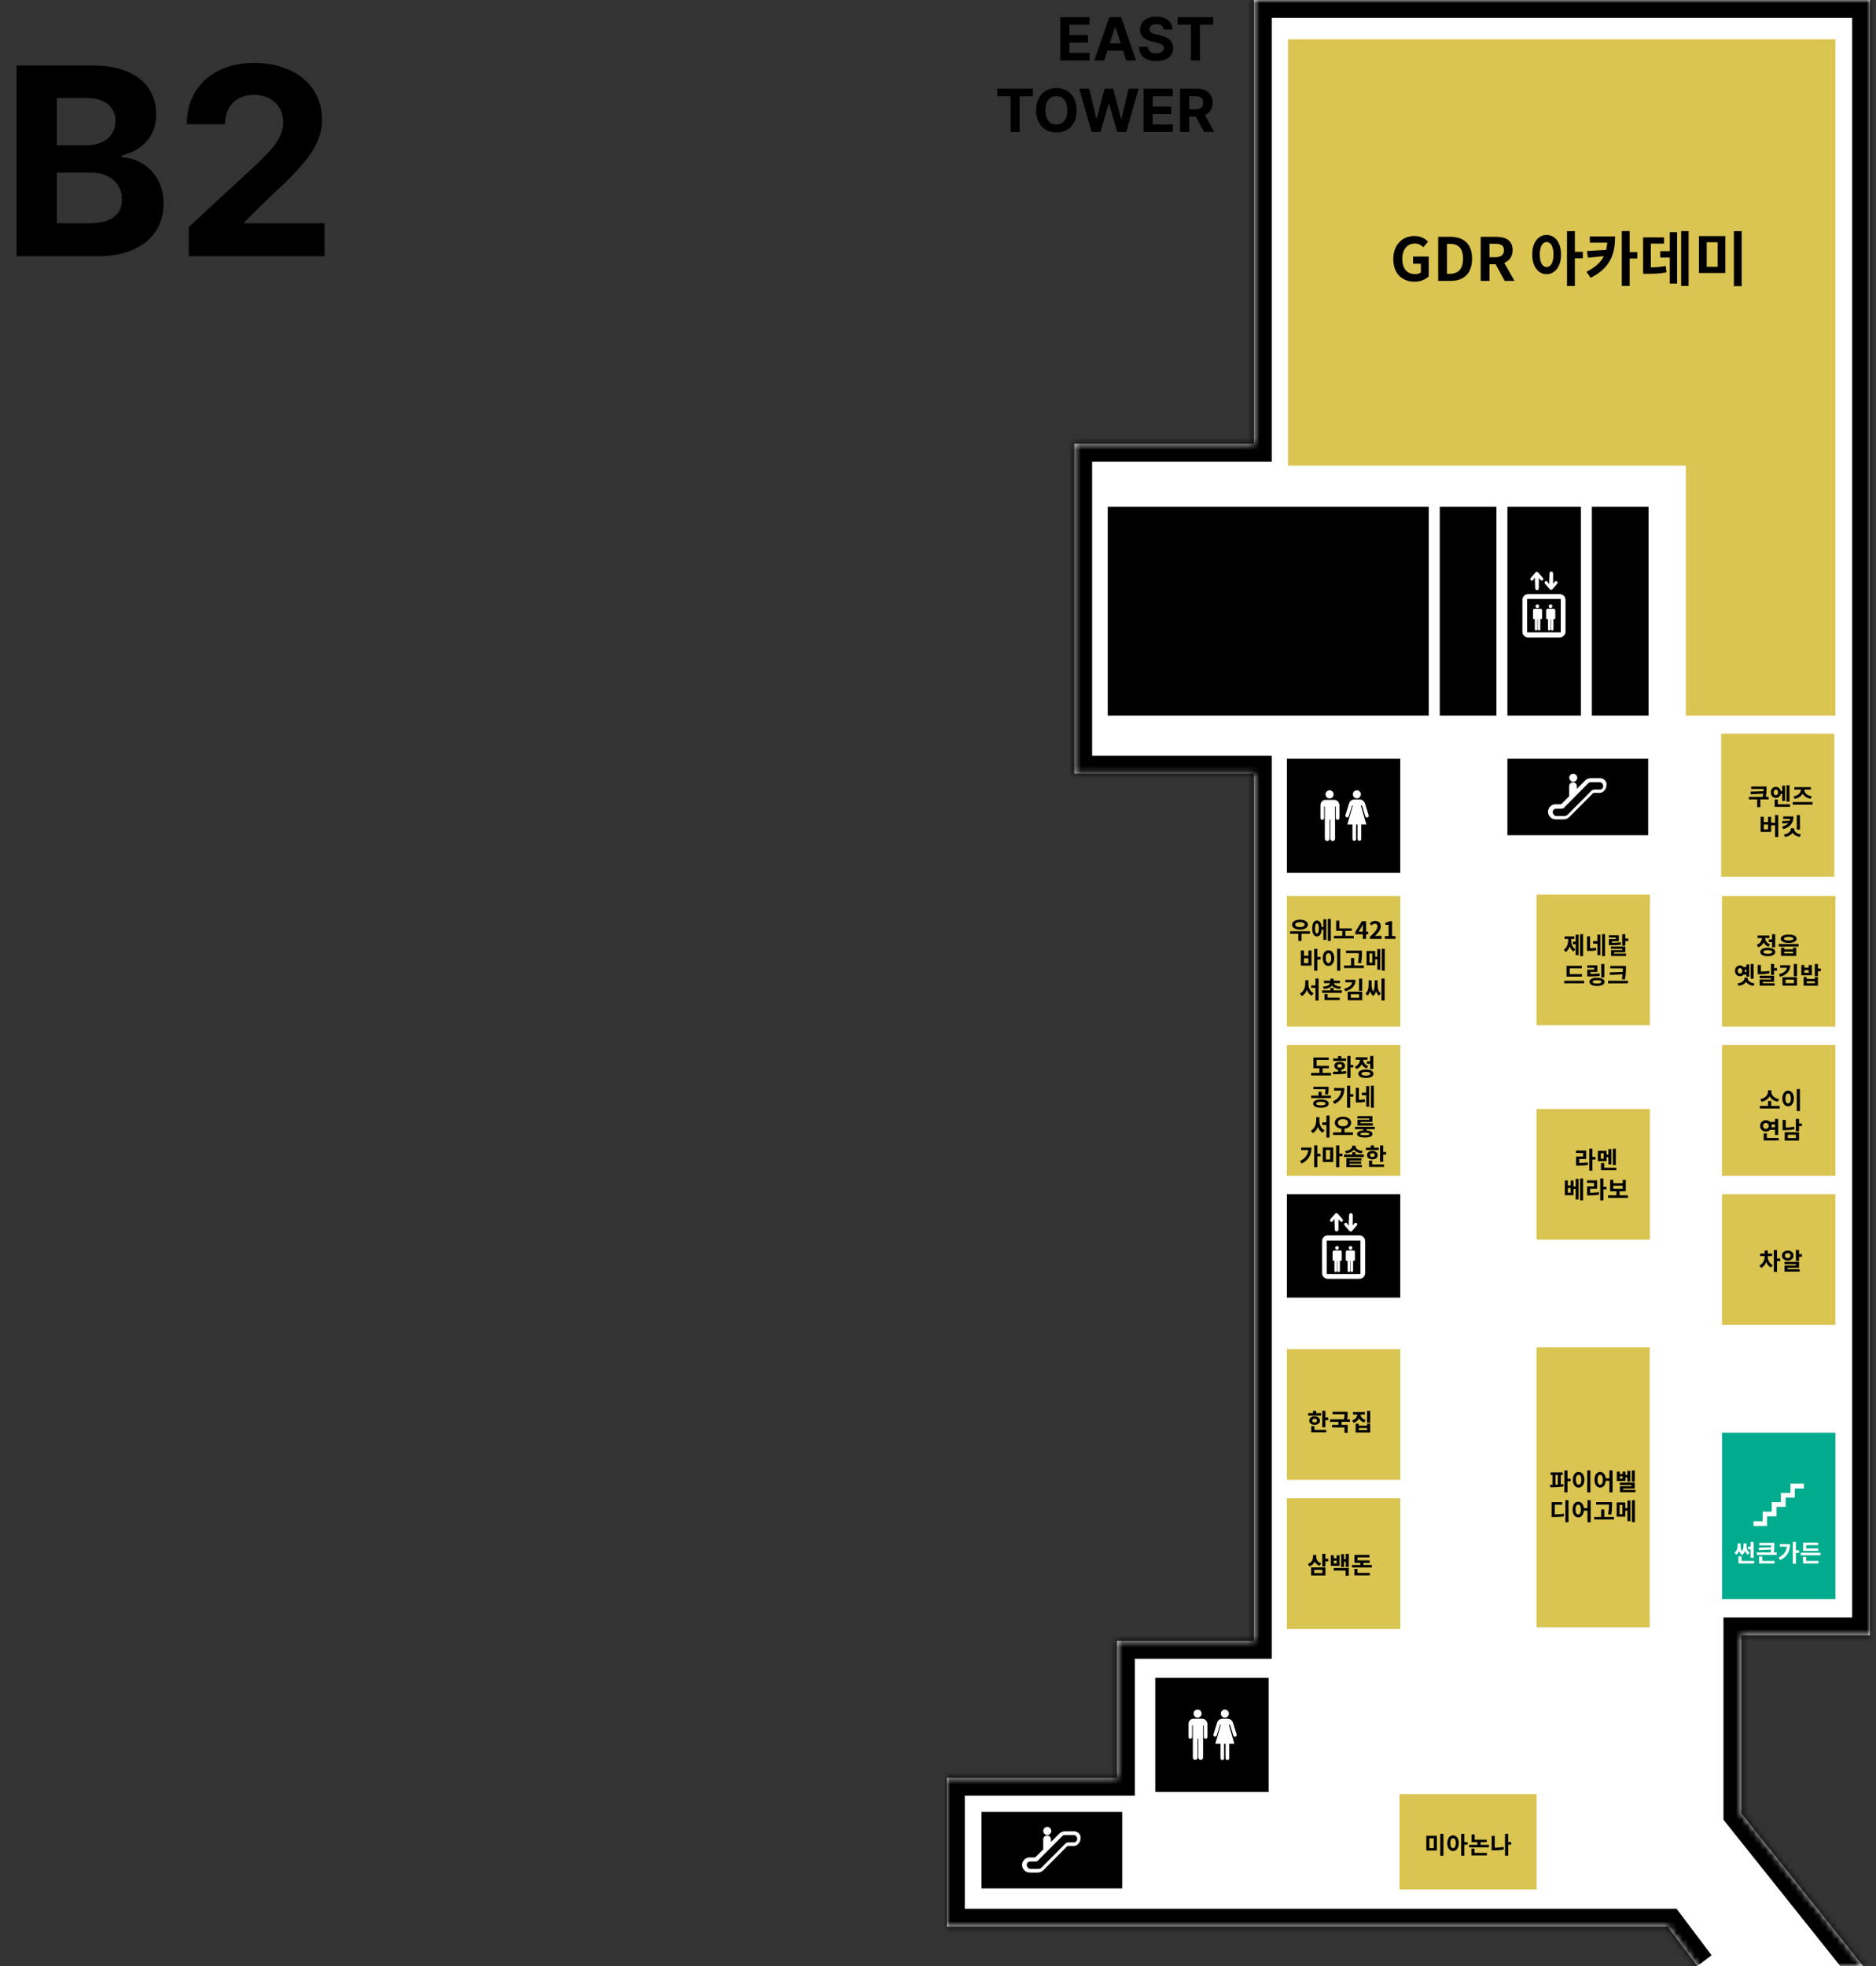 <svg width="315" height="330" viewBox="0 0 315 330" fill="none" xmlns="http://www.w3.org/2000/svg">
<rect x="0" y="0" width="315" height="330" fill="#333333" stroke="none"/>
<mask id="path-1-inside-1" fill="white">
<path d="M285 330L280.014 323.385H159V298.413H187.554V275.43H210.537V129.839H180.381V74.486H210.537V0H314V274.484H292.39V304.397L312.833 330"/>
</mask>
<path d="M285 330L280.014 323.385H159V298.413H187.554V275.43H210.537V129.839H180.381V74.486H210.537V0H314V274.484H292.39V304.397L312.833 330" fill="white"/>
<path d="M280.014 323.385L282.41 321.579L281.51 320.385H280.014V323.385ZM159 323.385H156V326.385H159V323.385ZM159 298.413V295.413H156V298.413H159ZM187.554 298.413V301.413H190.554V298.413H187.554ZM187.554 275.43V272.43H184.554V275.43H187.554ZM210.537 275.43V278.43H213.537V275.43H210.537ZM210.537 129.839H213.537V126.839H210.537V129.839ZM180.381 129.839H177.381V132.839H180.381V129.839ZM180.381 74.486V71.486H177.381V74.486H180.381ZM210.537 74.486V77.486H213.537V74.486H210.537ZM210.537 0V-3H207.537V0H210.537ZM314 0H317V-3H314V0ZM314 274.484V277.484H317V274.484H314ZM292.39 274.484V271.484H289.39V274.484H292.39ZM292.39 304.397H289.39V305.447L290.046 306.269L292.39 304.397ZM287.396 328.194L282.41 321.579L277.618 325.19L282.604 331.806L287.396 328.194ZM280.014 320.385H159V326.385H280.014V320.385ZM162 323.385V298.413H156V323.385H162ZM159 301.413H187.554V295.413H159V301.413ZM190.554 298.413V275.43H184.554V298.413H190.554ZM187.554 278.43H210.537V272.43H187.554V278.43ZM213.537 275.43V129.839H207.537V275.43H213.537ZM210.537 126.839H180.381V132.839H210.537V126.839ZM183.381 129.839V74.486H177.381V129.839H183.381ZM180.381 77.486H210.537V71.486H180.381V77.486ZM213.537 74.486V0H207.537V74.486H213.537ZM210.537 3H314V-3H210.537V3ZM311 0V274.484H317V0H311ZM314 271.484H292.39V277.484H314V271.484ZM289.39 274.484V304.397H295.39V274.484H289.39ZM290.046 306.269L310.489 331.872L315.177 328.128L294.735 302.525L290.046 306.269Z" fill="black" mask="url(#path-1-inside-1)"/>
<path d="M251.266 85.073H241.75V120.109H251.266V85.073Z" fill="black"/>
<path d="M276.806 85.073H267.29V120.109H276.806V85.073Z" fill="black"/>
<path d="M216.27 6.598V78.153H283.068V120.11H308.179V6.598H216.27Z" fill="#DAC452"/>
<path d="M276.745 127.339H253.107V140.192H276.745V127.339Z" fill="black"/>
<path d="M188.431 304.115H164.794V316.967H188.431V304.115Z" fill="black"/>
<path d="M265.448 85.073H253.107V120.109H265.448V85.073Z" fill="black"/>
<path d="M239.908 85.073H186.002V120.109H239.908V85.073Z" fill="black"/>
<path d="M235.118 127.339H216.085V146.494H235.118V127.339Z" fill="black"/>
<path d="M213.016 281.634H193.983V300.789H213.016V281.634Z" fill="black"/>
<path d="M235.118 150.388H216.085V172.324H235.118V150.388Z" fill="#DAC452"/>
<path d="M235.118 175.413H216.085V197.349H235.118V175.413Z" fill="#DAC452"/>
<path d="M235.118 226.454H216.085V248.39H235.118V226.454Z" fill="#DAC452"/>
<path d="M277.033 186.148H258V208.085H277.033V186.148Z" fill="#DAC452"/>
<path d="M277.033 150.148H258V172.085H277.033V150.148Z" fill="#DAC452"/>
<path d="M277 226.148H258V273.148H277V226.148Z" fill="#DAC452"/>
<path d="M235.118 200.439H216.085V217.803H235.118V200.439Z" fill="black"/>
<path d="M235.118 251.479H216.085V273.416H235.118V251.479Z" fill="#DAC452"/>
<path d="M258 301.148H235V317.148H258V301.148Z" fill="#DAC452"/>
<path d="M308.179 150.388H289.146V172.324H308.179V150.388Z" fill="#DAC452"/>
<path d="M308 123.148H289V147.148H308V123.148Z" fill="#DAC452"/>
<path d="M308.179 175.413H289.146V197.349H308.179V175.413Z" fill="#DAC452"/>
<path d="M308.179 200.439H289.146V222.376H308.179V200.439Z" fill="#DAC452"/>
<path d="M308.179 240.479H289.146V268.409H308.179V240.479Z" fill="#00AC8D"/>
<path d="M205.666 288.307C206.034 288.307 206.341 287.998 206.341 287.627C206.341 287.256 206.034 286.947 205.666 286.947C205.297 286.947 204.99 287.256 204.99 287.627C204.99 287.998 205.297 288.307 205.666 288.307Z" fill="white"/>
<path d="M205.543 292.694V295.104C205.543 295.536 204.929 295.536 204.929 295.104V292.694H204.07L204.991 289.48H204.868L204.315 291.272C204.193 291.643 203.64 291.52 203.763 291.087L204.377 289.11C204.438 288.863 204.745 288.492 205.236 288.492H205.666H206.157C206.648 288.492 206.955 288.924 207.017 289.11L207.631 291.087C207.754 291.52 207.201 291.705 207.078 291.272L206.526 289.48H206.341L207.262 292.694H206.403V295.104C206.403 295.536 205.789 295.536 205.789 295.104V292.694H205.543Z" fill="white"/>
<path d="M200.412 288.492C199.921 288.492 199.553 288.863 199.553 289.419V291.52C199.553 291.952 200.167 291.952 200.167 291.52V289.604H200.289V294.98C200.289 295.536 201.088 295.536 201.088 294.98V291.829H201.21V294.98C201.21 295.536 202.009 295.536 202.009 294.98V289.604H202.131V291.52C202.131 291.952 202.745 291.952 202.745 291.52V289.419C202.745 288.986 202.377 288.492 201.886 288.492H200.412Z" fill="white"/>
<path d="M201.087 288.307C201.46 288.307 201.763 288.002 201.763 287.627C201.763 287.252 201.46 286.947 201.087 286.947C200.714 286.947 200.412 287.252 200.412 287.627C200.412 288.002 200.714 288.307 201.087 288.307Z" fill="white"/>
<path d="M227.829 134.013C228.198 134.013 228.505 133.704 228.505 133.333C228.505 132.962 228.198 132.653 227.829 132.653C227.461 132.653 227.154 132.962 227.154 133.333C227.154 133.704 227.461 134.013 227.829 134.013Z" fill="white"/>
<path d="M227.707 138.4V140.81C227.707 141.242 227.093 141.242 227.093 140.81V138.4H226.233L227.154 135.187H227.031L226.479 136.979C226.356 137.349 225.804 137.226 225.926 136.793L226.54 134.816C226.602 134.569 226.909 134.198 227.4 134.198H227.83H228.321C228.812 134.198 229.119 134.631 229.18 134.816L229.794 136.793C229.917 137.226 229.365 137.411 229.242 136.979L228.689 135.187H228.505L229.426 138.4H228.566V140.81C228.566 141.242 227.952 141.242 227.952 140.81V138.4H227.707Z" fill="white"/>
<path d="M222.576 134.26C222.085 134.26 221.716 134.631 221.716 135.187V137.288C221.716 137.72 222.33 137.72 222.33 137.288V135.372H222.453V140.748C222.453 141.304 223.251 141.304 223.251 140.748V137.597H223.374V140.748C223.374 141.304 224.172 141.304 224.172 140.748V135.372H224.295V137.288C224.295 137.72 224.909 137.72 224.909 137.288V135.187C224.909 134.754 224.541 134.26 224.049 134.26H222.576Z" fill="white"/>
<path d="M223.251 134.013C223.624 134.013 223.926 133.708 223.926 133.333C223.926 132.958 223.624 132.653 223.251 132.653C222.878 132.653 222.576 132.958 222.576 133.333C222.576 133.708 222.878 134.013 223.251 134.013Z" fill="white"/>
<path d="M262.869 106.021V100.707C262.869 100.151 262.44 99.718 261.887 99.718H256.607C256.054 99.718 255.625 100.151 255.625 100.707V106.021C255.625 106.577 256.054 107.01 256.607 107.01H261.887C262.44 106.948 262.869 106.577 262.869 106.021ZM262.071 106.144H256.423V100.521H262.071V106.144Z" fill="white"/>
<path d="M260.168 96.257C260.168 95.825 260.782 95.825 260.782 96.257V97.988L261.089 97.617C261.334 97.37 261.702 97.74 261.457 97.988L260.659 98.915C260.536 99.038 260.352 99.038 260.229 98.915L259.431 97.988C259.185 97.679 259.615 97.37 259.799 97.617L260.106 98.049L260.168 96.257Z" fill="white"/>
<path d="M257.773 98.731C257.773 99.164 258.387 99.164 258.387 98.731V97.001L258.694 97.372C258.94 97.619 259.308 97.249 259.062 97.001L258.264 96.074C258.141 95.951 257.957 95.951 257.834 96.074L257.036 97.001C256.791 97.31 257.221 97.619 257.405 97.372L257.712 96.939L257.773 98.731Z" fill="white"/>
<path d="M260.905 102.189H259.861C259.738 102.189 259.615 102.313 259.615 102.437V103.734C259.615 103.858 259.677 103.92 259.799 103.92C259.799 103.92 259.861 103.92 259.922 103.92V105.588C259.922 105.897 260.352 105.897 260.352 105.588V103.92H260.413V105.588C260.413 105.897 260.843 105.897 260.843 105.588V103.92C260.905 103.92 260.966 103.92 260.966 103.92C261.089 103.92 261.15 103.858 261.15 103.734V102.437C261.15 102.313 261.027 102.189 260.905 102.189Z" fill="white"/>
<path d="M260.351 102.066C260.521 102.066 260.658 101.928 260.658 101.757C260.658 101.586 260.521 101.448 260.351 101.448C260.182 101.448 260.044 101.586 260.044 101.757C260.044 101.928 260.182 102.066 260.351 102.066Z" fill="white"/>
<path d="M258.695 102.189H257.651C257.528 102.189 257.405 102.313 257.405 102.437V103.734C257.405 103.858 257.467 103.92 257.589 103.92C257.589 103.92 257.651 103.92 257.712 103.92V105.588C257.712 105.897 258.142 105.897 258.142 105.588V103.92H258.203V105.588C258.203 105.897 258.633 105.897 258.633 105.588V103.92C258.695 103.92 258.756 103.92 258.756 103.92C258.879 103.92 258.94 103.858 258.94 103.734V102.437C258.94 102.313 258.817 102.189 258.695 102.189Z" fill="white"/>
<path d="M258.141 102.066C258.311 102.066 258.448 101.928 258.448 101.757C258.448 101.586 258.311 101.448 258.141 101.448C257.972 101.448 257.834 101.586 257.834 101.757C257.834 101.928 257.972 102.066 258.141 102.066Z" fill="white"/>
<path d="M229.224 213.663V208.349C229.224 207.793 228.794 207.36 228.242 207.36H222.962C222.409 207.36 221.979 207.793 221.979 208.349V213.663C221.979 214.219 222.409 214.652 222.962 214.652H228.242C228.794 214.652 229.224 214.219 229.224 213.663ZM228.426 213.848H222.778V208.225H228.426V213.848Z" fill="white"/>
<path d="M226.523 203.961C226.523 203.529 227.137 203.529 227.137 203.961V205.692L227.444 205.321C227.689 205.074 228.057 205.445 227.812 205.692L227.014 206.619C226.891 206.742 226.707 206.742 226.584 206.619L225.786 205.692C225.54 205.383 225.97 205.074 226.154 205.321L226.461 205.753L226.523 203.961Z" fill="white"/>
<path d="M224.128 206.371C224.128 206.804 224.742 206.804 224.742 206.371V204.641L225.049 205.012C225.295 205.259 225.663 204.888 225.417 204.641L224.619 203.714C224.496 203.591 224.312 203.591 224.189 203.714L223.391 204.641C223.146 204.95 223.575 205.259 223.76 205.012L224.067 204.579L224.128 206.371Z" fill="white"/>
<path d="M227.26 209.893H226.216C226.093 209.893 225.97 210.017 225.97 210.14V211.438C225.97 211.561 226.032 211.623 226.154 211.623C226.154 211.623 226.216 211.623 226.277 211.623V213.291C226.277 213.6 226.707 213.6 226.707 213.291V211.623H226.768V213.291C226.768 213.6 227.198 213.6 227.198 213.291V211.623C227.26 211.623 227.321 211.623 227.321 211.623C227.444 211.623 227.505 211.561 227.505 211.438V210.14C227.505 209.955 227.382 209.893 227.26 209.893Z" fill="white"/>
<path d="M226.769 209.77C226.938 209.77 227.076 209.631 227.076 209.461C227.076 209.29 226.938 209.152 226.769 209.152C226.599 209.152 226.462 209.29 226.462 209.461C226.462 209.631 226.599 209.77 226.769 209.77Z" fill="white"/>
<path d="M225.05 209.893H224.006C223.883 209.893 223.76 210.017 223.76 210.14V211.438C223.76 211.561 223.822 211.623 223.944 211.623C223.944 211.623 224.006 211.623 224.067 211.623V213.291C224.067 213.6 224.497 213.6 224.497 213.291V211.623H224.558V213.291C224.558 213.6 224.988 213.6 224.988 213.291V211.623C225.05 211.623 225.111 211.623 225.111 211.623C225.234 211.623 225.295 211.561 225.295 211.438V210.14C225.295 209.955 225.172 209.893 225.05 209.893Z" fill="white"/>
<path d="M224.496 209.77C224.666 209.77 224.803 209.631 224.803 209.461C224.803 209.29 224.666 209.152 224.496 209.152C224.327 209.152 224.189 209.29 224.189 209.461C224.189 209.631 224.327 209.77 224.496 209.77Z" fill="white"/>
<path d="M294.427 255.338H295.962V253.731H297.497V252.125H299.032V250.58H300.628V249.035H302.9V249.838H301.365V251.383H299.83V252.928H298.295V254.535H296.699V256.141H294.427V255.338Z" fill="white"/>
<path d="M175.845 308.008C176.214 308.008 176.521 307.699 176.521 307.328C176.521 306.957 176.214 306.648 175.845 306.648C175.477 306.648 175.17 306.957 175.17 307.328C175.17 307.699 175.477 308.008 175.845 308.008Z" fill="white"/>
<path d="M180.389 307.39H178.854C178.547 307.39 178.117 307.513 177.871 307.76L176.459 309.182V308.749C176.459 307.884 175.17 307.884 175.17 308.749V310.417L173.942 311.653C173.819 311.777 173.819 311.777 173.574 311.777H172.837C172.1 311.777 171.609 312.457 171.609 313.013C171.609 313.569 172.039 314.31 172.898 314.31C172.898 314.31 173.942 314.31 174.249 314.31C174.556 314.31 174.924 314.187 175.231 313.878L179.099 309.985C179.161 309.923 179.222 309.861 179.345 309.861C179.345 309.861 179.897 309.861 180.327 309.861C180.818 309.861 181.432 309.305 181.432 308.564C181.555 307.884 180.88 307.39 180.389 307.39ZM180.327 309.243H179.529C179.161 309.243 179.038 309.305 178.854 309.491L174.924 313.445C174.74 313.631 174.556 313.692 174.31 313.692H173.021C172.714 313.692 172.407 313.383 172.407 313.013C172.407 312.642 172.714 312.457 172.96 312.457H173.819C174.065 312.457 174.249 312.395 174.372 312.209L178.362 308.193C178.547 308.008 178.669 308.008 178.976 308.008H180.327C180.634 308.008 180.88 308.378 180.88 308.625C180.88 308.873 180.695 309.243 180.327 309.243Z" fill="white"/>
<path d="M264.158 131.231C264.527 131.231 264.834 130.923 264.834 130.552C264.834 130.181 264.527 129.872 264.158 129.872C263.79 129.872 263.483 130.181 263.483 130.552C263.544 130.923 263.79 131.231 264.158 131.231Z" fill="white"/>
<path d="M268.701 130.613H267.167C266.86 130.613 266.43 130.737 266.184 130.984L264.772 132.405V131.973C264.772 131.108 263.483 131.108 263.483 131.973V133.641L262.255 134.877C262.132 135.001 262.132 135.001 261.887 135.001H261.15C260.413 135.001 259.922 135.68 259.922 136.236C259.922 136.793 260.352 137.534 261.211 137.534C261.211 137.534 262.255 137.534 262.562 137.534C262.869 137.534 263.237 137.411 263.544 137.102L267.412 133.209C267.474 133.147 267.535 133.085 267.658 133.085C267.658 133.085 268.21 133.085 268.64 133.085C269.131 133.085 269.745 132.529 269.745 131.787C269.868 131.108 269.193 130.613 268.701 130.613ZM268.64 132.529H267.842C267.474 132.529 267.351 132.591 267.167 132.776L263.237 136.731C263.053 136.916 262.869 136.978 262.623 136.978H261.334C261.027 136.978 260.72 136.669 260.72 136.298C260.72 135.928 261.027 135.742 261.273 135.742H262.132C262.378 135.742 262.562 135.68 262.685 135.495L266.675 131.478C266.86 131.293 266.982 131.293 267.289 131.293H268.64C268.947 131.293 269.193 131.664 269.193 131.911C269.193 132.158 269.07 132.529 268.64 132.529Z" fill="white"/>
<path d="M178.026 10.148H182.941V8.881H179.564V7.144H182.675V5.876H179.564V4.143H182.927V2.876H178.026V10.148ZM185.403 10.148L185.943 8.49H188.567L189.107 10.148H190.754L188.247 2.876H186.266L183.755 10.148H185.403ZM186.333 7.29L187.228 4.538H187.285L188.18 7.29H186.333ZM195.409 4.967H196.883C196.861 3.671 195.796 2.776 194.177 2.776C192.582 2.776 191.414 3.657 191.421 4.978C191.417 6.05 192.174 6.665 193.403 6.96L194.194 7.158C194.986 7.35 195.427 7.577 195.43 8.067C195.427 8.6 194.922 8.962 194.141 8.962C193.342 8.962 192.767 8.593 192.717 7.865H191.229C191.268 9.438 192.394 10.251 194.159 10.251C195.935 10.251 196.979 9.403 196.982 8.071C196.979 6.86 196.066 6.217 194.802 5.933L194.148 5.777C193.516 5.631 192.987 5.397 192.998 4.875C192.998 4.406 193.413 4.062 194.166 4.062C194.901 4.062 195.352 4.396 195.409 4.967ZM197.739 4.143H199.966V10.148H201.486V4.143H203.712V2.876H197.739V4.143ZM167.466 16.143H169.693V22.148H171.212V16.143H173.439V14.876H167.466V16.143ZM180.784 18.512C180.784 16.133 179.306 14.776 177.378 14.776C175.439 14.776 173.973 16.133 173.973 18.512C173.973 20.881 175.439 22.248 177.378 22.248C179.306 22.248 180.784 20.891 180.784 18.512ZM179.225 18.512C179.225 20.053 178.493 20.888 177.378 20.888C176.259 20.888 175.531 20.053 175.531 18.512C175.531 16.971 176.259 16.136 177.378 16.136C178.493 16.136 179.225 16.971 179.225 18.512ZM183.286 22.148H184.785L186.166 17.393H186.223L187.608 22.148H189.107L191.188 14.876H189.508L188.304 19.94H188.24L186.916 14.876H185.477L184.149 19.929H184.089L182.885 14.876H181.205L183.286 22.148ZM192.011 22.148H196.925V20.881H193.548V19.144H196.659V17.876H193.548V16.143H196.911V14.876H192.011V22.148ZM198.134 22.148H199.671V19.57H200.793L202.171 22.148H203.869L202.324 19.322C203.151 18.967 203.609 18.246 203.609 17.251C203.609 15.806 202.654 14.876 201.003 14.876H198.134V22.148ZM199.671 18.334V16.133H200.708C201.596 16.133 202.026 16.527 202.026 17.251C202.026 17.972 201.596 18.334 200.715 18.334H199.671Z" fill="black"/>
<path d="M2.781 43H16.453C23.641 43 27.469 39.25 27.469 34.156C27.469 29.422 24.078 26.562 20.438 26.391V26.078C23.766 25.328 26.219 22.969 26.219 19.203C26.219 14.406 22.656 11 15.594 11H2.781V43ZM9.547 37.469V28.969H15.219C18.469 28.969 20.484 30.844 20.484 33.484C20.484 35.891 18.844 37.469 15.062 37.469H9.547ZM9.547 24.391V16.469H14.688C17.688 16.469 19.391 18.016 19.391 20.328C19.391 22.859 17.328 24.391 14.562 24.391H9.547ZM31.684 43H54.496V37.469H41.059V37.25L45.73 32.672C52.309 26.672 54.074 23.672 54.074 20.031C54.074 14.484 49.543 10.562 42.684 10.562C35.965 10.562 31.355 14.578 31.371 20.859H37.793C37.777 17.797 39.715 15.922 42.637 15.922C45.449 15.922 47.543 17.672 47.543 20.484C47.543 23.031 45.98 24.781 43.074 27.578L31.684 38.125V43Z" fill="black"/>
<path d="M237.497 47.288C238.527 47.288 239.397 46.888 239.897 46.398V43.058H237.267V44.268H238.577V45.728C238.367 45.908 238.007 46.008 237.647 46.008C236.197 46.008 235.457 45.038 235.457 43.428C235.457 41.838 236.317 40.878 237.547 40.878C238.217 40.878 238.637 41.148 238.997 41.498L239.787 40.558C239.307 40.068 238.567 39.608 237.497 39.608C235.527 39.608 233.947 41.038 233.947 43.478C233.947 45.948 235.477 47.288 237.497 47.288ZM241.485 47.148H243.595C245.775 47.148 247.175 45.908 247.175 43.418C247.175 40.918 245.775 39.748 243.515 39.748H241.485V47.148ZM242.965 45.958V40.928H243.425C244.805 40.928 245.665 41.608 245.665 43.418C245.665 45.218 244.805 45.958 243.425 45.958H242.965ZM250.104 40.918H251.064C252.014 40.918 252.534 41.188 252.534 41.988C252.534 42.778 252.014 43.178 251.064 43.178H250.104V40.918ZM254.304 47.148L252.574 44.118C253.424 43.788 253.984 43.098 253.984 41.988C253.984 40.288 252.754 39.748 251.204 39.748H248.624V47.148H250.104V44.348H251.134L252.654 47.148H254.304ZM259.696 44.818C259.006 44.818 258.546 44.088 258.546 42.718C258.546 41.358 259.006 40.628 259.696 40.628C260.376 40.628 260.846 41.358 260.846 42.718C260.846 44.088 260.376 44.818 259.696 44.818ZM259.696 39.438C258.296 39.438 257.276 40.698 257.276 42.718C257.276 44.748 258.296 46.018 259.696 46.018C261.086 46.018 262.116 44.748 262.116 42.718C262.116 40.698 261.086 39.438 259.696 39.438ZM265.776 42.268H264.436V38.798H263.116V48.008H264.436V43.358H265.776V42.268ZM266.955 39.678V40.728H269.875C269.845 41.168 269.775 41.568 269.685 41.948L266.465 42.138L266.635 43.258L269.305 42.998C268.785 44.008 267.895 44.868 266.385 45.618L267.085 46.638C270.515 44.888 271.185 42.518 271.185 39.678H266.955ZM274.925 42.308H273.635V38.788H272.315V47.988H273.635V43.398H274.925V42.308ZM277.194 40.888H279.404V39.838H275.894V45.958H276.524C277.874 45.958 278.784 45.918 279.814 45.718L279.704 44.638C278.894 44.798 278.154 44.858 277.194 44.878V40.888ZM280.374 42.158H278.774V43.228H280.374V47.598H281.604V38.968H280.374V42.158ZM282.284 38.788V47.998H283.534V38.788H282.284ZM285.274 39.628V45.818H289.704V39.628H285.274ZM288.404 40.668V44.778H286.574V40.668H288.404ZM291.134 38.798V48.028H292.454V38.798H291.134Z" fill="black"/>
<path d="M296.984 133.752H296.496C296.62 133.152 296.62 132.724 296.62 132.344V132.012H294.04V132.432H296.112C296.112 132.552 296.112 132.676 296.104 132.808L293.92 132.876L293.98 133.324L296.068 133.216C296.048 133.38 296.02 133.56 295.976 133.752H293.656V134.18H295.052V135.484H295.58V134.18H296.984V133.752ZM300.472 131.808H299.972V134.548H300.472V131.808ZM297.816 133.004C297.816 132.7 297.972 132.528 298.188 132.528C298.404 132.528 298.56 132.7 298.56 133.004C298.56 133.304 298.404 133.48 298.188 133.48C297.972 133.48 297.816 133.304 297.816 133.004ZM299.24 133.228V134.44H299.732V131.872H299.24V132.804H299.012C298.936 132.372 298.612 132.076 298.188 132.076C297.7 132.076 297.344 132.46 297.344 133.004C297.344 133.552 297.7 133.936 298.188 133.936C298.604 133.936 298.924 133.652 299.008 133.228H299.24ZM298.52 135.008V134.2H297.992V135.428H300.564V135.008H298.52ZM301.348 134.092C301.988 133.976 302.448 133.652 302.68 133.216C302.912 133.644 303.38 133.96 304.028 134.072L304.228 133.656C303.396 133.532 302.96 133.044 302.956 132.536H304.064V132.12H301.288V132.536H302.396C302.392 133.044 301.956 133.544 301.144 133.672L301.348 134.092ZM301.012 134.624V135.052H304.348V134.624H301.012ZM296.876 139.212H296.152V138.396H296.876V139.212ZM298.056 136.804V138.1H297.396V137.096H296.876V137.984H296.152V137.096H295.628V139.632H297.396V138.524H298.056V140.5H298.584V136.804H298.056ZM302.228 136.808H301.7V139.252H302.228V136.808ZM299.42 137.04V137.46H300.584C300.572 137.564 300.552 137.672 300.52 137.768L299.232 137.812L299.308 138.224L300.3 138.148C300.092 138.396 299.748 138.604 299.228 138.756L299.432 139.172C300.68 138.78 301.14 138.084 301.14 137.04H299.42ZM301.256 139.032H300.712V139.104C300.712 139.528 300.34 139.948 299.54 140.064L299.744 140.48C300.34 140.38 300.764 140.116 300.984 139.756C301.196 140.112 301.608 140.372 302.188 140.472L302.396 140.06C301.612 139.944 301.256 139.532 301.256 139.104V139.032Z" fill="black"/>
<path d="M296.992 157.696V158.124H297.544V159H298.072V156.808H297.544V157.696H296.992ZM297.212 158.488C296.652 158.304 296.396 157.872 296.38 157.452H297.096V157.028H295.116V157.452H295.84C295.824 157.912 295.556 158.38 294.972 158.584L295.24 159C295.668 158.856 295.96 158.556 296.12 158.184C296.28 158.508 296.556 158.768 296.956 158.9L297.212 158.488ZM296.828 160.096C296.344 160.096 296.092 159.996 296.092 159.788C296.092 159.58 296.344 159.48 296.828 159.48C297.308 159.48 297.56 159.58 297.56 159.788C297.56 159.996 297.308 160.096 296.828 160.096ZM296.828 159.08C296.044 159.08 295.564 159.34 295.564 159.788C295.564 160.236 296.044 160.496 296.828 160.496C297.608 160.496 298.088 160.236 298.088 159.788C298.088 159.34 297.608 159.08 296.828 159.08ZM300.336 156.864C299.52 156.864 299.004 157.128 299.004 157.564C299.004 158 299.52 158.26 300.336 158.26C301.152 158.26 301.672 158 301.672 157.564C301.672 157.128 301.152 156.864 300.336 156.864ZM300.336 157.264C300.844 157.264 301.128 157.36 301.128 157.564C301.128 157.764 300.844 157.86 300.336 157.86C299.832 157.86 299.548 157.764 299.548 157.564C299.548 157.36 299.832 157.264 300.336 157.264ZM299.06 159.056V160.448H301.604V159.056H301.076V159.344H299.584V159.056H299.06ZM299.584 159.74H301.076V160.036H299.584V159.74ZM298.672 158.452V158.872H302V158.452H298.672ZM294.453 161.808H293.953V164.28H294.453V161.808ZM291.789 162.952C291.789 162.664 291.941 162.492 292.161 162.492C292.381 162.492 292.533 162.664 292.533 162.952C292.533 163.24 292.381 163.408 292.161 163.408C291.941 163.408 291.789 163.24 291.789 162.952ZM293.237 162.744V163.172H292.977C292.989 163.1 292.997 163.032 292.997 162.956C292.997 162.88 292.989 162.812 292.977 162.744H293.237ZM293.237 163.592V163.928H293.729V161.88H293.237V162.324H292.777C292.629 162.156 292.413 162.056 292.161 162.056C291.677 162.056 291.325 162.424 291.325 162.952C291.325 163.484 291.677 163.852 292.161 163.852C292.409 163.852 292.621 163.756 292.769 163.592H293.237ZM293.445 164.092H292.917V164.188C292.917 164.568 292.541 164.968 291.745 165.072L291.937 165.48C292.529 165.396 292.957 165.148 293.181 164.812C293.405 165.148 293.833 165.396 294.425 165.48L294.621 165.072C293.825 164.968 293.445 164.568 293.445 164.188V164.092ZM297.064 162.952C296.572 163.048 296.104 163.08 295.668 163.088V161.968H295.14V163.528H295.452C295.968 163.528 296.524 163.492 297.124 163.372L297.064 162.952ZM295.992 164.796H297.892V163.776H295.46V164.192H297.364V164.408H295.464V165.448H297.996V165.036H295.992V164.796ZM297.892 162.496V161.804H297.364V163.628H297.892V162.924H298.38V162.496H297.892ZM298.904 162.02V162.436H300.044C299.968 162.924 299.508 163.328 298.692 163.532L298.892 163.944C299.988 163.664 300.608 163 300.608 162.02H298.904ZM299.816 164.432H301.212V165.036H299.816V164.432ZM299.296 165.448H301.732V164.016H299.296V165.448ZM301.2 161.812V163.86H301.732V161.812H301.2ZM303.704 163.284H302.98V162.836H303.704V163.284ZM304.224 161.988H303.704V162.432H302.98V161.988H302.46V163.7H304.224V161.988ZM304.728 165.032H303.368V164.716H304.728V165.032ZM304.728 164.308H303.368V163.988H302.848V165.452H305.252V163.988H304.728V164.308ZM305.74 162.584H305.252V161.808H304.724V163.832H305.252V163.016H305.74V162.584Z" fill="black"/>
<path d="M298.716 184.488C297.876 184.352 297.424 183.8 297.424 183.276V183.012H296.86V183.276C296.86 183.788 296.404 184.352 295.572 184.488L295.788 184.924C296.432 184.808 296.9 184.46 297.14 184.008C297.38 184.464 297.852 184.808 298.5 184.924L298.716 184.488ZM297.408 185.632V184.808H296.88V185.632H295.492V186.056H298.828V185.632H297.408ZM301.696 182.804V186.5H302.224V182.804H301.696ZM300.244 183.064C299.688 183.064 299.276 183.568 299.276 184.376C299.276 185.188 299.688 185.696 300.244 185.696C300.8 185.696 301.212 185.188 301.212 184.376C301.212 183.568 300.8 183.064 300.244 183.064ZM300.244 183.54C300.516 183.54 300.704 183.832 300.704 184.376C300.704 184.924 300.516 185.216 300.244 185.216C299.972 185.216 299.784 184.924 299.784 184.376C299.784 183.832 299.972 183.54 300.244 183.54ZM296.04 188.98C296.04 188.676 296.24 188.488 296.508 188.488C296.78 188.488 296.98 188.676 296.98 188.98C296.98 189.288 296.78 189.476 296.508 189.476C296.24 189.476 296.04 189.288 296.04 188.98ZM298.044 188.74V189.216H297.452C297.472 189.144 297.48 189.06 297.48 188.98C297.48 188.896 297.468 188.816 297.452 188.74H298.044ZM298.044 189.636V190.504H298.572V187.808H298.044V188.32H297.224C297.044 188.136 296.796 188.028 296.508 188.028C295.964 188.028 295.54 188.432 295.54 188.98C295.54 189.532 295.964 189.936 296.508 189.936C296.796 189.936 297.052 189.824 297.232 189.636H298.044ZM296.672 191.008V190.24H296.144V191.428H298.656V191.008H296.672ZM301.256 189.12C300.76 189.216 300.288 189.252 299.848 189.26V187.98H299.32V189.7H299.632C300.152 189.7 300.716 189.664 301.316 189.544L301.256 189.12ZM300.192 190.464H301.556V191.036H300.192V190.464ZM299.672 191.448H302.072V190.052H299.672V191.448ZM302.56 188.584H302.072V187.808H301.544V189.88H302.072V189.016H302.56V188.584Z" fill="black"/>
<path d="M296.824 210.828H297.556V210.408H296.828V209.896H296.3V210.408H295.552V210.828H296.3V210.956C296.3 211.508 296.024 212.132 295.428 212.408L295.712 212.812C296.124 212.628 296.408 212.256 296.568 211.816C296.72 212.224 296.988 212.568 297.38 212.748L297.66 212.348C297.084 212.072 296.824 211.476 296.824 210.956V210.828ZM298.912 211.24H298.376V209.812H297.848V213.492H298.376V211.676H298.912V211.24ZM299.708 210.748C299.708 210.492 299.904 210.336 300.18 210.336C300.456 210.336 300.652 210.492 300.652 210.748C300.652 211.008 300.456 211.164 300.18 211.164C299.904 211.164 299.708 211.008 299.708 210.748ZM301.16 210.748C301.16 210.264 300.744 209.912 300.18 209.912C299.62 209.912 299.2 210.264 299.2 210.748C299.2 211.24 299.62 211.588 300.18 211.588C300.744 211.588 301.16 211.24 301.16 210.748ZM300.168 212.8H302.072V211.792H299.64V212.2H301.552V212.42H299.644V213.448H302.176V213.04H300.168V212.8ZM302.072 210.516V209.808H301.544V211.648H302.072V210.948H302.556V210.516H302.072Z" fill="black"/>
<path d="M263.82 157.604H264.356V157.176H262.716V157.604H263.308V157.784C263.308 158.416 263.116 159.076 262.58 159.416L262.892 159.804C263.224 159.596 263.44 159.236 263.568 158.816C263.688 159.204 263.896 159.524 264.224 159.716L264.532 159.332C264 159.02 263.82 158.4 263.82 157.784V157.604ZM264.568 158.064H264.1V158.492H264.568V160.324H265.06V156.868H264.568V158.064ZM265.312 156.804V160.488H265.812V156.804H265.312ZM266.992 157.16H266.476V159.612H266.732C267.196 159.612 267.596 159.596 268.036 159.504L267.972 159.064C267.632 159.128 267.324 159.152 266.992 159.16V157.16ZM268.22 157.968H267.496V158.396H268.22V160.328H268.712V156.868H268.22V157.968ZM269 156.804V160.488H269.5V156.804H269ZM272.136 158.148C271.672 158.224 271.272 158.24 270.668 158.244V157.984H271.82V156.976H270.14V157.376H271.3V157.616H270.144V158.648H270.456C271.2 158.648 271.66 158.636 272.176 158.548L272.136 158.148ZM271.032 159.84H272.912V158.86H270.504V159.256H272.392V159.468H270.512V160.464H273.044V160.068H271.032V159.84ZM272.912 157.532V156.804H272.384V158.72H272.912V157.964H273.4V157.532H272.912ZM265.632 163.508H263.568V162.54H265.604V162.112H263.04V163.928H265.632V163.508ZM262.652 164.62V165.052H265.988V164.62H262.652ZM269.392 161.808H268.86V164.044H269.392V161.808ZM268.556 163.368C268.076 163.448 267.648 163.468 267.04 163.472V163.148H268.212V162.024H266.516V162.444H267.692V162.756H266.52V163.896H266.844C267.576 163.896 268.068 163.88 268.616 163.788L268.556 163.368ZM268.152 165.088C267.672 165.088 267.42 165 267.42 164.804C267.42 164.612 267.672 164.524 268.152 164.524C268.636 164.524 268.888 164.612 268.888 164.804C268.888 165 268.636 165.088 268.152 165.088ZM268.152 164.112C267.372 164.112 266.892 164.368 266.892 164.804C266.892 165.24 267.372 165.496 268.152 165.496C268.936 165.496 269.416 165.24 269.416 164.804C269.416 164.368 268.936 164.112 268.152 164.112ZM270.284 163.216L270.348 163.644L272.452 163.536C272.428 163.784 272.388 164.052 272.316 164.352L272.836 164.404C273.008 163.604 273.008 163.096 273.008 162.56V162.132H270.388V162.552H272.488V162.56C272.488 162.748 272.488 162.94 272.48 163.144L270.284 163.216ZM270.016 164.624V165.056H273.344V164.624H270.016Z" fill="black"/>
<path d="M218.279 154.792C218.759 154.792 219.067 154.936 219.067 155.2C219.067 155.468 218.759 155.612 218.279 155.612C217.795 155.612 217.487 155.468 217.487 155.2C217.487 154.936 217.795 154.792 218.279 154.792ZM218.279 156.032C219.063 156.032 219.611 155.708 219.611 155.2C219.611 154.7 219.063 154.372 218.279 154.372C217.491 154.372 216.947 154.7 216.947 155.2C216.947 155.708 217.491 156.032 218.279 156.032ZM219.955 156.308H216.619V156.732H218.011V157.936H218.539V156.732H219.955V156.308ZM221.127 156.688C220.927 156.688 220.807 156.412 220.807 155.844C220.807 155.28 220.927 155.004 221.127 155.004C221.331 155.004 221.447 155.28 221.447 155.844C221.447 156.412 221.331 156.688 221.127 156.688ZM222.211 155.604H221.919C221.859 154.916 221.563 154.508 221.127 154.508C220.639 154.508 220.331 155.012 220.331 155.844C220.331 156.68 220.639 157.184 221.127 157.184C221.575 157.184 221.875 156.752 221.923 156.032H222.211V157.768H222.703V154.308H222.211V155.604ZM222.959 154.244V157.928H223.459V154.244H222.959ZM225.911 157.092V156.252H226.963V155.832H224.883V154.528H224.355V156.252H225.383V157.092H223.979V157.52H227.315V157.092H225.911ZM228.142 156.372L228.602 155.636C228.686 155.476 228.766 155.312 228.838 155.156H228.854C228.846 155.328 228.83 155.596 228.83 155.768V156.372H228.142ZM229.73 156.372H229.378V154.628H228.674L227.57 156.42V156.82H228.83V157.588H229.378V156.82H229.73V156.372ZM230.014 157.588H231.998V157.092H231.354C231.218 157.092 231.022 157.108 230.874 157.124C231.414 156.596 231.858 156.02 231.858 155.484C231.858 154.932 231.486 154.572 230.926 154.572C230.522 154.572 230.258 154.732 229.986 155.02L230.306 155.34C230.454 155.176 230.634 155.036 230.85 155.036C231.13 155.036 231.294 155.216 231.294 155.516C231.294 155.972 230.818 156.528 230.014 157.248V157.588ZM232.525 157.588H234.305V157.112H233.749V154.628H233.313C233.125 154.744 232.921 154.82 232.625 154.876V155.24H233.161V157.112H232.525V157.588ZM219.689 161.66H218.949V160.844H219.689V161.66ZM219.689 160.432H218.949V159.54H218.425V162.08H220.213V159.54H219.689V160.432ZM221.733 160.62H221.197V159.252H220.669V162.932H221.197V161.06H221.733V160.62ZM224.516 159.244V162.94H225.044V159.244H224.516ZM223.064 159.504C222.508 159.504 222.096 160.008 222.096 160.816C222.096 161.628 222.508 162.136 223.064 162.136C223.62 162.136 224.032 161.628 224.032 160.816C224.032 160.008 223.62 159.504 223.064 159.504ZM223.064 159.98C223.336 159.98 223.524 160.272 223.524 160.816C223.524 161.364 223.336 161.656 223.064 161.656C222.792 161.656 222.604 161.364 222.604 160.816C222.604 160.272 222.792 159.98 223.064 159.98ZM228.54 161.68C228.688 160.896 228.688 160.376 228.688 159.916V159.564H226.012V159.984H228.16C228.16 160.412 228.152 160.924 228.012 161.62L228.54 161.68ZM227.38 162.064V160.796H226.852V162.064H225.676V162.488H229.008V162.064H227.38ZM230.42 161.6H229.948V160.04H230.42V161.6ZM231.264 160.584H230.908V159.624H229.456V162.012H230.908V161.012H231.264V162.764H231.756V159.304H231.264V160.584ZM232.012 159.244V162.928H232.512V159.244H232.012ZM219.697 164.532H219.165V165.064C219.165 165.764 218.885 166.48 218.261 166.768L218.589 167.192C219.001 166.984 219.277 166.6 219.437 166.128C219.589 166.572 219.857 166.932 220.261 167.128L220.573 166.708C219.965 166.436 219.697 165.76 219.697 165.064V164.532ZM220.877 164.244V165.4H220.169V165.824H220.877V167.94H221.405V164.244H220.877ZM222.3 166.016C222.972 165.956 223.428 165.748 223.656 165.44C223.88 165.748 224.34 165.956 225.012 166.016L225.176 165.612C224.388 165.556 224.024 165.292 223.96 165.016H225.004V164.608H223.916V164.26H223.388V164.608H222.312V165.016H223.348C223.284 165.292 222.916 165.556 222.132 165.612L222.3 166.016ZM222.924 166.856H222.396V167.868H224.948V167.448H222.924V166.856ZM223.916 166.232V165.832H223.388V166.232H221.992V166.648H225.32V166.232H223.916ZM225.904 164.46V164.876H227.044C226.968 165.364 226.508 165.768 225.692 165.972L225.892 166.384C226.988 166.104 227.608 165.44 227.608 164.46H225.904ZM226.816 166.872H228.212V167.476H226.816V166.872ZM226.296 167.888H228.732V166.456H226.296V167.888ZM228.2 164.252V166.3H228.732V164.252H228.2ZM231.32 164.54H230.82V165.16C230.82 165.592 230.784 166.072 230.564 166.444C230.34 166.068 230.304 165.584 230.304 165.16V164.54H229.808V165.16C229.808 165.748 229.74 166.388 229.272 166.752L229.612 167.112C229.836 166.932 229.976 166.668 230.064 166.356C230.156 166.684 230.308 166.976 230.564 167.172C230.82 166.976 230.976 166.684 231.064 166.344C231.152 166.672 231.3 166.944 231.54 167.132L231.86 166.752C231.388 166.388 231.32 165.752 231.32 165.16V164.54ZM231.964 164.248V167.932H232.492V164.248H231.964Z" fill="black"/>
<path d="M222.08 180.084V179.316H223.132V178.892H221.072V177.924H223.104V177.5H220.54V179.316H221.552V180.084H220.152V180.516H223.488V180.084H222.08ZM226.028 177.652H225.212V177.264H224.684V177.652H223.86V178.068H226.028V177.652ZM224.548 178.908C224.548 178.716 224.708 178.612 224.948 178.612C225.188 178.612 225.348 178.716 225.348 178.908C225.348 179.1 225.188 179.204 224.948 179.204C224.708 179.204 224.548 179.1 224.548 178.908ZM225.212 179.572C225.596 179.496 225.848 179.244 225.848 178.908C225.848 178.492 225.476 178.212 224.948 178.212C224.42 178.212 224.048 178.492 224.048 178.908C224.048 179.244 224.3 179.496 224.684 179.572V179.884C224.36 179.892 224.056 179.892 223.792 179.892L223.856 180.32C224.48 180.32 225.308 180.32 226.084 180.168L226.044 179.788C225.78 179.828 225.496 179.848 225.212 179.864V179.572ZM227.22 178.748H226.76V177.248H226.232V180.932H226.76V179.184H227.22V178.748ZM229.512 178.136V178.564H230.064V179.44H230.592V177.248H230.064V178.136H229.512ZM229.732 178.928C229.172 178.744 228.916 178.312 228.9 177.892H229.616V177.468H227.636V177.892H228.36C228.344 178.352 228.076 178.82 227.492 179.024L227.76 179.44C228.188 179.296 228.48 178.996 228.64 178.624C228.8 178.948 229.076 179.208 229.476 179.34L229.732 178.928ZM229.348 180.536C228.864 180.536 228.612 180.436 228.612 180.228C228.612 180.02 228.864 179.92 229.348 179.92C229.828 179.92 230.08 180.02 230.08 180.228C230.08 180.436 229.828 180.536 229.348 180.536ZM229.348 179.52C228.564 179.52 228.084 179.78 228.084 180.228C228.084 180.676 228.564 180.936 229.348 180.936C230.128 180.936 230.608 180.676 230.608 180.228C230.608 179.78 230.128 179.52 229.348 179.52ZM222.98 183.7C223.084 183.32 223.084 183.008 223.084 182.716V182.412H220.532V182.828H222.556C222.556 183.072 222.544 183.32 222.46 183.648L222.98 183.7ZM221.796 185.536C221.3 185.536 221.016 185.436 221.016 185.24C221.016 185.04 221.3 184.94 221.796 184.94C222.296 184.94 222.58 185.04 222.58 185.24C222.58 185.436 222.296 185.536 221.796 185.536ZM221.796 184.544C221.004 184.544 220.492 184.808 220.492 185.24C220.492 185.668 221.004 185.932 221.796 185.932C222.592 185.932 223.104 185.668 223.104 185.24C223.104 184.808 222.592 184.544 221.796 184.544ZM221.916 183.896V183.252H221.388V183.896H220.16V184.312H223.476V183.896H221.916ZM224 182.624V183.052H225.204C225.108 183.868 224.652 184.452 223.796 184.892L224.092 185.296C225.316 184.676 225.736 183.728 225.736 182.624H224ZM227.232 183.652H226.716V182.244H226.188V185.924H226.716V184.088H227.232V183.652ZM228.172 182.6H227.656V185.052H227.912C228.376 185.052 228.776 185.036 229.216 184.944L229.152 184.504C228.812 184.568 228.504 184.592 228.172 184.6V182.6ZM229.4 183.408H228.676V183.836H229.4V185.768H229.892V182.308H229.4V183.408ZM230.18 182.244V185.928H230.68V182.244H230.18ZM221.536 187.532H221.004V188.064C221.004 188.764 220.724 189.48 220.1 189.768L220.428 190.192C220.84 189.984 221.116 189.6 221.276 189.128C221.428 189.572 221.696 189.932 222.1 190.128L222.412 189.708C221.804 189.436 221.536 188.76 221.536 188.064V187.532ZM222.716 187.244V188.4H222.008V188.824H222.716V190.94H223.244V187.244H222.716ZM224.644 188.452C224.644 188.076 224.992 187.856 225.496 187.856C226.004 187.856 226.352 188.076 226.352 188.452C226.352 188.828 226.004 189.048 225.496 189.048C224.992 189.048 224.644 188.828 224.644 188.452ZM225.76 190.076V189.452C226.412 189.376 226.872 189 226.872 188.452C226.872 187.836 226.284 187.436 225.496 187.436C224.712 187.436 224.124 187.836 224.124 188.452C224.124 189 224.584 189.372 225.232 189.452V190.076H223.832V190.504H227.168V190.076H225.76ZM229.92 187.948H227.928V188.936H230.512V188.536H228.448V188.316H230.44V187.336H227.92V187.736H229.92V187.948ZM229.928 190.336C229.928 190.484 229.688 190.548 229.168 190.548C228.652 190.548 228.412 190.484 228.412 190.336C228.412 190.192 228.652 190.128 229.168 190.128C229.688 190.128 229.928 190.192 229.928 190.336ZM230.848 189.536V189.124H227.512V189.536H228.916V189.748C228.252 189.788 227.876 189.992 227.876 190.336C227.876 190.728 228.348 190.936 229.168 190.936C229.988 190.936 230.46 190.728 230.46 190.336C230.46 189.996 230.092 189.792 229.444 189.748V189.536H230.848ZM218.481 192.624V193.052H219.685C219.589 193.868 219.133 194.452 218.277 194.892L218.573 195.296C219.797 194.676 220.217 193.728 220.217 192.624H218.481ZM221.713 193.652H221.197V192.244H220.669V195.924H221.197V194.088H221.713V193.652ZM222.624 193.012H223.344V194.62H222.624V193.012ZM222.104 195.036H223.864V192.596H222.104V195.036ZM225.412 193.636H224.876V192.252H224.348V195.932H224.876V194.072H225.412V193.636ZM228.824 193.2C227.976 193.112 227.6 192.756 227.6 192.364V192.296H227.06V192.364C227.06 192.756 226.684 193.112 225.84 193.2L226.02 193.6C226.648 193.524 227.1 193.296 227.332 192.96C227.564 193.296 228.016 193.524 228.644 193.6L228.824 193.2ZM226.6 195.328H228.56V194.968H226.6V194.784H228.624V194.404H226.076V195.904H228.688V195.524H226.6V195.328ZM227.596 193.796V193.396H227.068V193.796H225.672V194.208H229V193.796H227.596ZM231.524 192.636H230.7V192.244H230.168V192.636H229.352V193.048H231.52L231.524 192.636ZM230.036 193.888C230.036 193.688 230.2 193.58 230.436 193.58C230.668 193.58 230.836 193.688 230.836 193.888C230.836 194.092 230.668 194.2 230.436 194.2C230.2 194.2 230.036 194.092 230.036 193.888ZM231.34 193.888C231.34 193.472 230.964 193.18 230.436 193.18C229.908 193.18 229.532 193.472 229.532 193.888C229.532 194.312 229.908 194.6 230.436 194.6C230.964 194.6 231.34 194.312 231.34 193.888ZM230.404 194.8H229.876V195.868H232.384V195.448H230.404V194.8ZM232.252 193.372V192.248H231.724V195.004H232.252V193.808H232.74V193.372H232.252Z" fill="black"/>
<path d="M221.824 237.196H221V236.804H220.468V237.196H219.652V237.608H221.82L221.824 237.196ZM220.336 238.448C220.336 238.248 220.5 238.14 220.736 238.14C220.968 238.14 221.136 238.248 221.136 238.448C221.136 238.652 220.968 238.76 220.736 238.76C220.5 238.76 220.336 238.652 220.336 238.448ZM221.64 238.448C221.64 238.032 221.264 237.74 220.736 237.74C220.208 237.74 219.832 238.032 219.832 238.448C219.832 238.872 220.208 239.16 220.736 239.16C221.264 239.16 221.64 238.872 221.64 238.448ZM220.704 239.36H220.176V240.428H222.684V240.008H220.704V239.36ZM222.552 237.932V236.808H222.024V239.564H222.552V238.368H223.04V237.932H222.552ZM226.668 238.656V238.236H226.204C226.276 237.844 226.276 237.536 226.276 237.26V236.964H223.744V237.388H225.756C225.756 237.632 225.744 237.9 225.676 238.236H223.332V238.656H224.732V239.176H223.668V239.592H225.752V240.492H226.284V239.176H225.26V238.656H226.668ZM229.308 238.356C228.748 238.192 228.476 237.812 228.448 237.424H229.172V237.008H227.168V237.424H227.904C227.876 237.84 227.608 238.24 227.024 238.412L227.288 238.828C227.72 238.696 228.016 238.42 228.184 238.076C228.352 238.392 228.636 238.644 229.052 238.764L229.308 238.356ZM229.548 240.028H228.148V239.704H229.548V240.028ZM229.548 239.3H228.148V238.964H227.624V240.448H230.072V238.964H229.548V239.3ZM229.54 236.812V238.808H230.072V236.812H229.54Z" fill="black"/>
<path d="M221.84 262.408C221.26 262.216 221.012 261.756 221.012 261.3V260.996H220.476V261.312C220.476 261.808 220.22 262.3 219.604 262.508L219.88 262.92C220.308 262.772 220.596 262.484 220.756 262.112C220.916 262.432 221.18 262.688 221.564 262.82L221.84 262.408ZM220.676 263.5H222.036V264.036H220.676V263.5ZM220.156 264.448H222.552V263.084H220.156V264.448ZM223.04 261.64H222.552V260.808H222.024V262.936H222.552V262.076H223.04V261.64ZM224.432 262.412H223.956V261.964H224.432V262.412ZM224.92 261.044H224.432V261.56H223.956V261.044H223.46V262.824H224.92V261.044ZM223.936 263.616H225.944V264.496H226.472V263.196H223.936V263.616ZM225.972 260.808V261.708H225.684V260.872H225.192V263.012H225.684V262.132H225.972V263.024H226.472V260.808H225.972ZM227.936 263.352H227.408V264.428H230.008V264.008H227.936V263.352ZM228.944 262.688V262.328H229.98V261.908H227.944V261.404H229.948V260.984H227.42V262.328H228.416V262.688H227.016V263.108H230.348V262.688H228.944Z" fill="black"/>
<path d="M261.189 247.572H261.569V249.196C261.441 249.2 261.313 249.204 261.189 249.208V247.572ZM262.077 247.572H262.393V247.148H260.361V247.572H260.677V249.22C260.533 249.22 260.393 249.22 260.265 249.22L260.321 249.652C260.949 249.652 261.785 249.636 262.533 249.504L262.501 249.12C262.365 249.14 262.221 249.148 262.077 249.16V247.572ZM263.733 248.2H263.197V246.812H262.669V250.496H263.197V248.636H263.733V248.2ZM266.516 246.804V250.5H267.044V246.804H266.516ZM265.064 247.064C264.508 247.064 264.096 247.568 264.096 248.376C264.096 249.188 264.508 249.696 265.064 249.696C265.62 249.696 266.032 249.188 266.032 248.376C266.032 247.568 265.62 247.064 265.064 247.064ZM265.064 247.54C265.336 247.54 265.524 247.832 265.524 248.376C265.524 248.924 265.336 249.216 265.064 249.216C264.792 249.216 264.604 248.924 264.604 248.376C264.604 247.832 264.792 247.54 265.064 247.54ZM268.68 249.216C268.412 249.216 268.232 248.924 268.232 248.376C268.232 247.832 268.412 247.54 268.68 247.54C268.952 247.54 269.132 247.832 269.132 248.376C269.132 248.924 268.952 249.216 268.68 249.216ZM270.236 246.804V248.132H269.62C269.548 247.468 269.176 247.064 268.68 247.064C268.132 247.064 267.728 247.568 267.728 248.376C267.728 249.188 268.132 249.696 268.68 249.696C269.192 249.696 269.568 249.264 269.624 248.56H270.236V250.5H270.764V246.804H270.236ZM274.492 246.812H273.992V248.708H274.492V246.812ZM272.452 248.188H271.976V247.8H272.452V248.188ZM272.94 247.996H273.244V248.688H273.736V246.872H273.244V247.58H272.94V247.008H272.452V247.412H271.976V247.012H271.48V248.592H272.94V247.996ZM272.524 250.064V249.84H274.492V248.856H271.988V249.26H273.964V249.46H271.996V250.464H274.608V250.064H272.524ZM261.061 252.564H262.313V252.136H260.533V254.624H260.857C261.641 254.624 262.109 254.608 262.609 254.512L262.561 254.076C262.117 254.16 261.705 254.18 261.061 254.184V252.564ZM262.837 251.808V255.504H263.365V251.808H262.837ZM265 254.216C264.732 254.216 264.552 253.924 264.552 253.376C264.552 252.832 264.732 252.54 265 252.54C265.272 252.54 265.452 252.832 265.452 253.376C265.452 253.924 265.272 254.216 265 254.216ZM266.556 251.804V253.132H265.94C265.868 252.468 265.496 252.064 265 252.064C264.452 252.064 264.048 252.568 264.048 253.376C264.048 254.188 264.452 254.696 265 254.696C265.512 254.696 265.888 254.264 265.944 253.56H266.556V255.5H267.084V251.804H266.556ZM270.54 254.24C270.688 253.456 270.688 252.936 270.688 252.476V252.124H268.012V252.544H270.16C270.16 252.972 270.152 253.484 270.012 254.18L270.54 254.24ZM269.38 254.624V253.356H268.852V254.624H267.676V255.048H271.008V254.624H269.38ZM272.42 254.16H271.948V252.6H272.42V254.16ZM273.264 253.144H272.908V252.184H271.456V254.572H272.908V253.572H273.264V255.324H273.756V251.864H273.264V253.144ZM274.012 251.804V255.488H274.512V251.804H274.012Z" fill="black"/>
<path d="M239.493 308.14V310.616H241.265V308.14H239.493ZM240.745 308.556V310.2H240.013V308.556H240.745ZM241.837 307.808V311.5H242.365V307.808H241.837ZM243.98 310.216C243.704 310.216 243.52 309.924 243.52 309.376C243.52 308.832 243.704 308.54 243.98 308.54C244.252 308.54 244.44 308.832 244.44 309.376C244.44 309.924 244.252 310.216 243.98 310.216ZM243.98 308.064C243.42 308.064 243.012 308.568 243.012 309.376C243.012 310.188 243.42 310.696 243.98 310.696C244.536 310.696 244.948 310.188 244.948 309.376C244.948 308.568 244.536 308.064 243.98 308.064ZM246.412 309.196H245.876V307.808H245.348V311.492H245.876V309.632H246.412V309.196ZM247.592 310.3H247.064V311.428H249.664V311.008H247.592V310.3ZM248.608 309.656V309.216H249.632V308.796H247.616V307.912H247.088V309.216H248.08V309.656H246.676V310.076H250.008V309.656H248.608ZM250.992 308.156H250.464V310.588H250.784C251.32 310.588 251.912 310.556 252.524 310.428L252.472 309.996C251.956 310.096 251.456 310.136 250.992 310.148V308.156ZM253.752 309.196H253.236V307.804H252.708V311.484H253.236V309.632H253.752V309.196Z" fill="black"/>
<path d="M293.937 261.48H294.465V258.808H293.937V259.62H293.509V260.04H293.937V261.48ZM293.781 260.592C293.353 260.328 293.249 259.844 293.249 259.38V259.056H292.877V259.06H292.757V259.384C292.757 259.712 292.713 260.08 292.513 260.368C292.313 260.08 292.269 259.704 292.269 259.384V259.06H292.149V259.056H291.773V259.38C291.773 259.828 291.669 260.32 291.241 260.592L291.525 260.964C291.769 260.812 291.925 260.576 292.021 260.3C292.109 260.588 292.261 260.84 292.513 261.008C292.765 260.844 292.917 260.596 293.005 260.308C293.097 260.584 293.253 260.816 293.497 260.964L293.781 260.592ZM292.433 262.008V261.232H291.905V262.428H294.545V262.008H292.433ZM295.908 261.256H295.38V262.428H297.992V262.008H295.908V261.256ZM297.844 260.568C297.936 260.06 297.936 259.684 297.936 259.32V258.972H295.404V259.392H297.416C297.416 259.5 297.416 259.608 297.412 259.724L295.3 259.768L295.36 260.192L297.384 260.108C297.368 260.252 297.348 260.4 297.312 260.568H294.992V260.988H298.324V260.568H297.844ZM298.84 259.184V259.612H300.044C299.948 260.428 299.492 261.012 298.636 261.452L298.932 261.856C300.156 261.236 300.576 260.288 300.576 259.184H298.84ZM302.072 260.212H301.556V258.804H301.028V262.484H301.556V260.648H302.072V260.212ZM305.32 259.908H303.284V259.36H305.292V258.94H302.76V260.328H305.32V259.908ZM303.276 261.324H302.748V262.428H305.348V262.008H303.276V261.324ZM302.356 260.628V261.048H305.688V260.628H302.356Z" fill="white"/>
<path d="M265.164 194.544H266.332V193.12H264.64V193.54H265.812V194.128H264.644V195.648H264.956C265.596 195.648 266.104 195.624 266.656 195.524L266.608 195.096C266.128 195.18 265.692 195.208 265.164 195.212V194.544ZM267.912 194.196H267.384V192.804H266.856V196.5H267.384V194.632H267.912V194.196ZM271.312 192.812H270.812V195.548H271.312V192.812ZM269.272 194.496H268.792V193.568H269.272V194.496ZM269.76 194.22H270.072V195.44H270.564V192.872H270.072V193.796H269.76V193.164H268.3V194.9H269.76V194.22ZM269.36 196.008V195.228H268.832V196.428H271.404V196.008H269.36ZM263.732 200.2H263.252V199.404H263.732V200.2ZM264.564 199.156H264.22V198.144H263.732V198.988H263.252V198.14H262.756V200.62H264.22V199.58H264.564V201.332H265.056V197.872H264.564V199.156ZM265.312 197.804V201.488H265.812V197.804H265.312ZM267.004 199.544H268.172V198.12H266.48V198.54H267.652V199.128H266.484V200.648H266.796C267.436 200.648 267.944 200.624 268.496 200.524L268.448 200.096C267.968 200.18 267.532 200.208 267.004 200.212V199.544ZM269.752 199.196H269.224V197.804H268.696V201.5H269.224V199.632H269.752V199.196ZM270.888 199.024H272.464V199.54H270.888V199.024ZM271.94 200.636V199.96H272.984V198.036H272.464V198.608H270.888V198.036H270.364V199.96H271.412V200.636H270.012V201.064H273.348V200.636H271.94Z" fill="black"/>
</svg>
